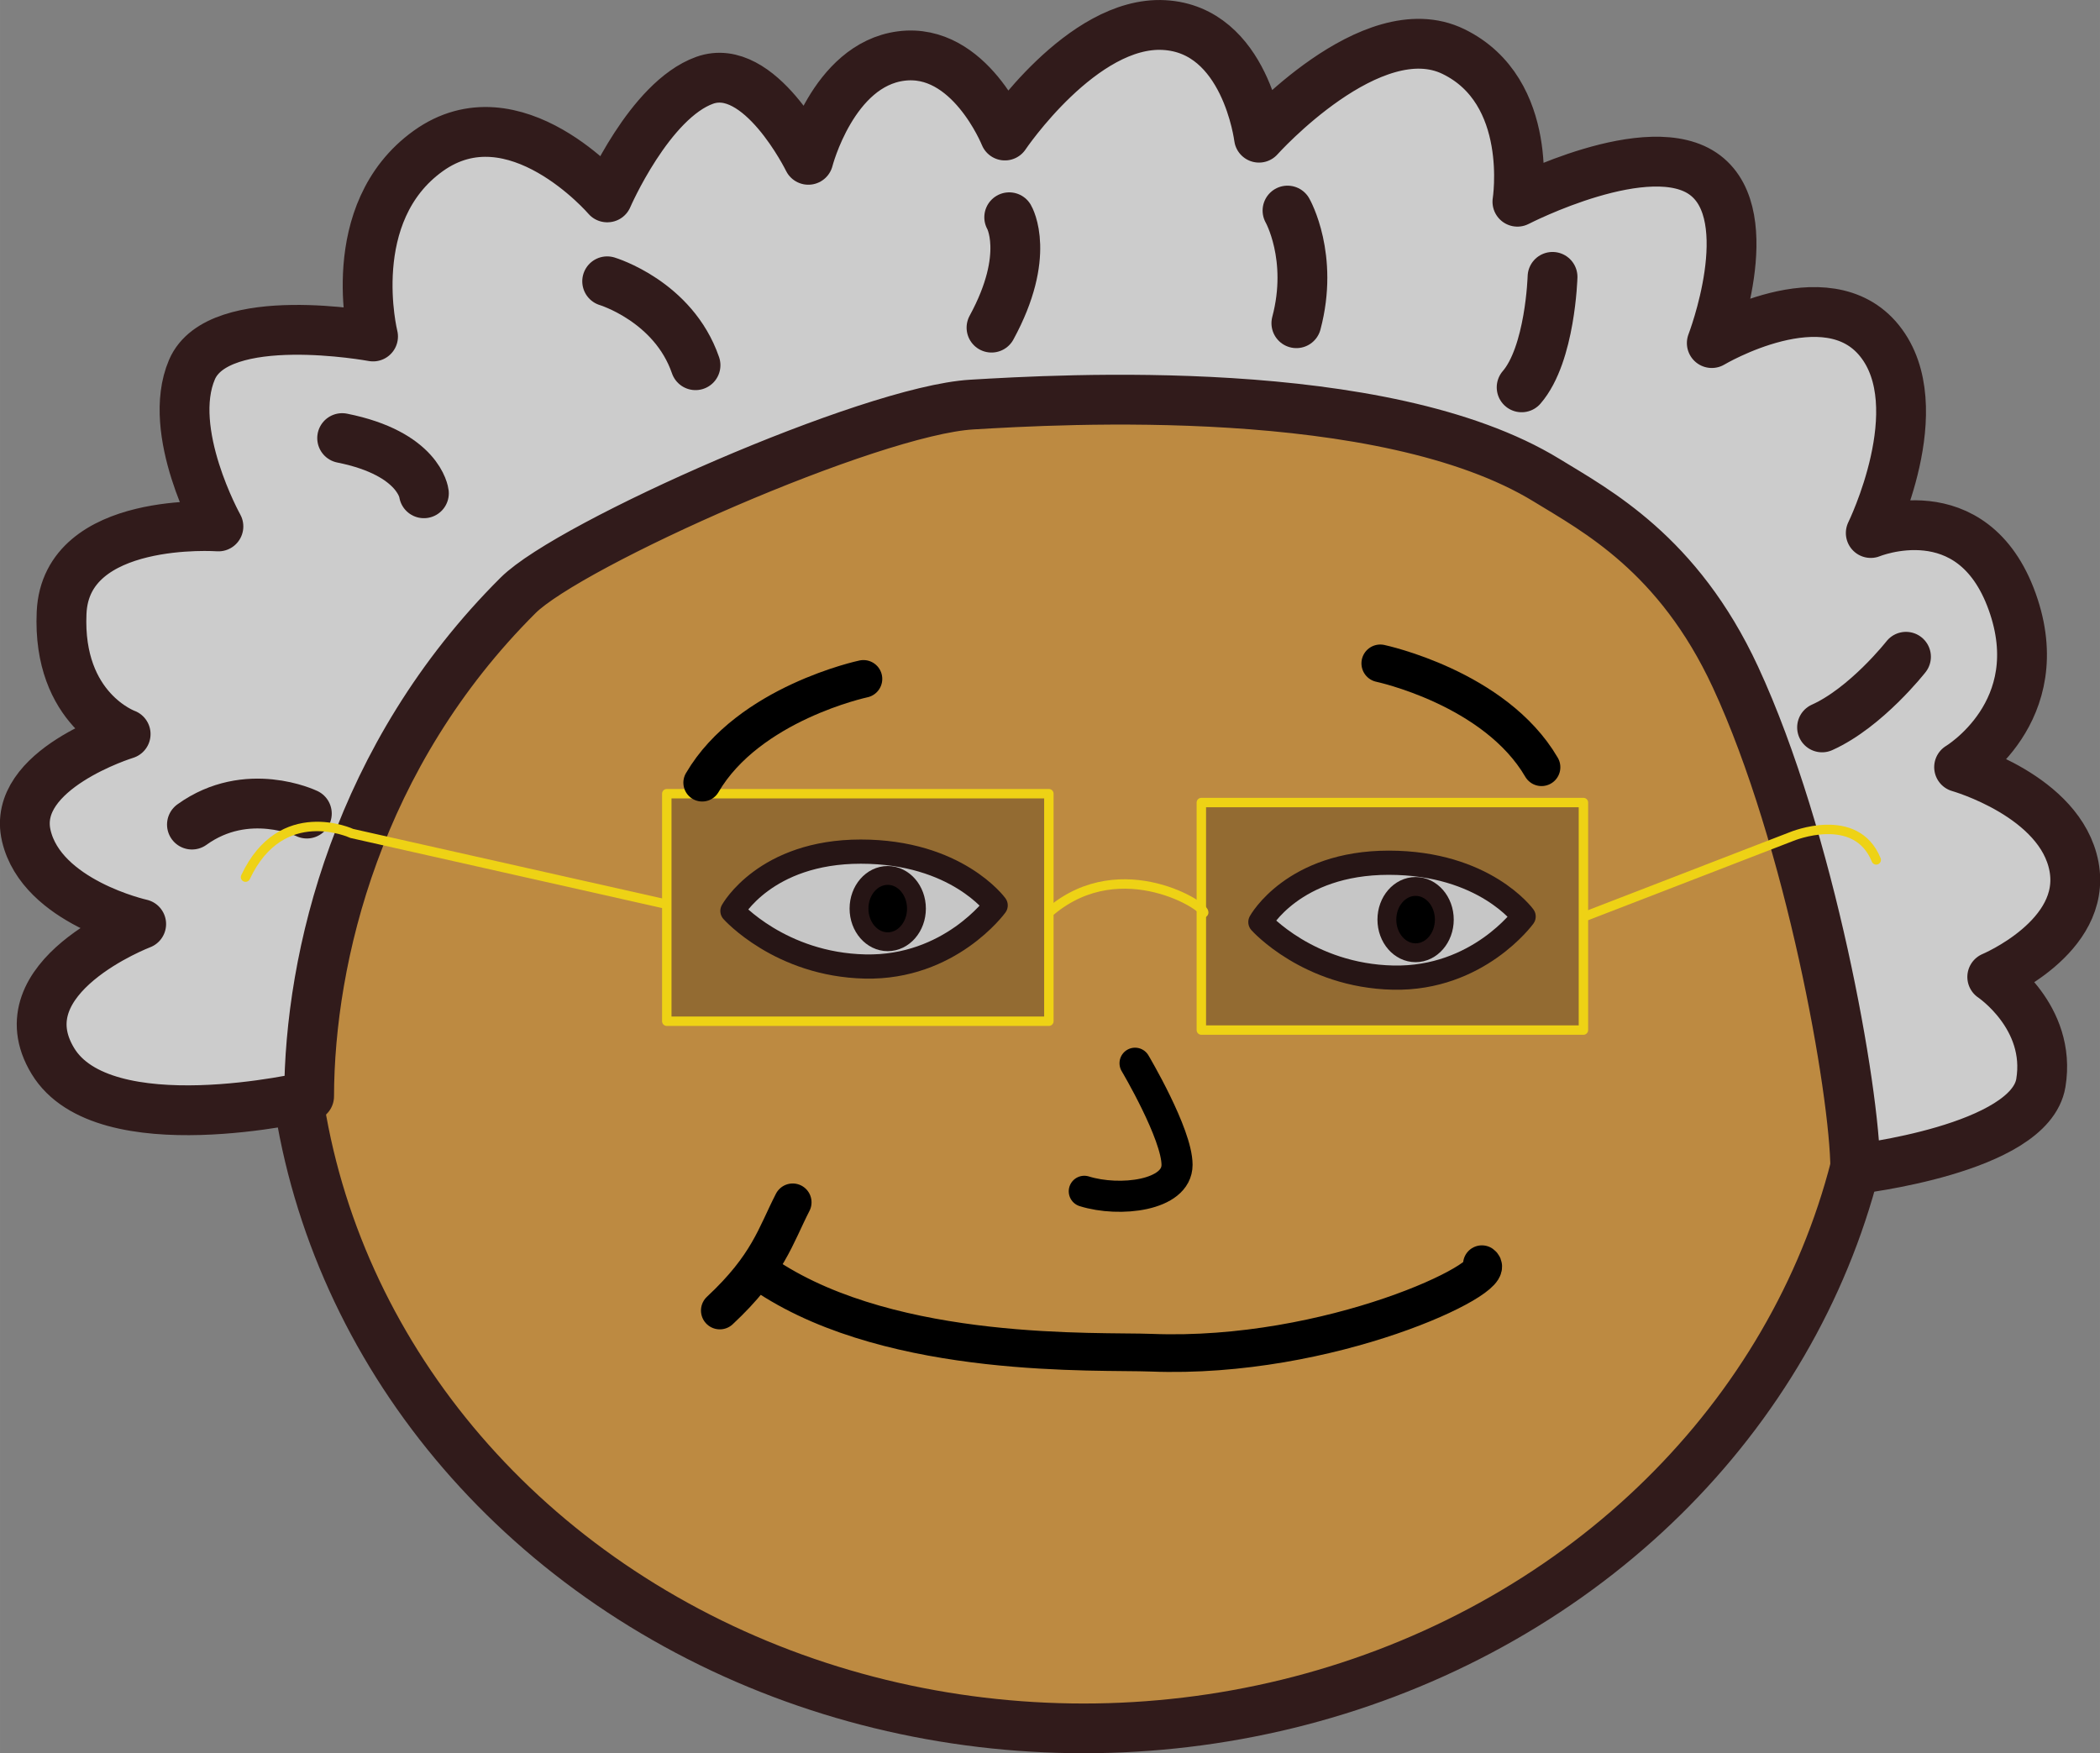 <?xml version="1.0" encoding="UTF-8" standalone="no"?>
<!-- Created with Inkscape (http://www.inkscape.org/) -->

<svg
   width="84.275"
   height="70.362"
   viewBox="0 0 22.298 18.617"
   version="1.1"
   id="svg1"
   inkscape:version="1.3.2 (091e20e, 2023-11-25, custom)"
   sodipodi:docname="mil1.svg"
   xmlns:inkscape="http://www.inkscape.org/namespaces/inkscape"
   xmlns:sodipodi="http://sodipodi.sourceforge.net/DTD/sodipodi-0.dtd"
   xmlns="http://www.w3.org/2000/svg"
   xmlns:svg="http://www.w3.org/2000/svg">
  <rect x="0" y="0" width="22.298" height="18.617" fill="#808080" stroke="none"/>
  <sodipodi:namedview
     id="namedview1"
     pagecolor="#ffffff"
     bordercolor="#000000"
     borderopacity="0.25"
     inkscape:showpageshadow="2"
     inkscape:pageopacity="0.0"
     inkscape:pagecheckerboard="false"
     inkscape:deskcolor="#d1d1d1"
     inkscape:document-units="mm"
     inkscape:zoom="2.8202694"
     inkscape:cx="156.36804"
     inkscape:cy="62.228097"
     inkscape:window-width="1920"
     inkscape:window-height="991"
     inkscape:window-x="-9"
     inkscape:window-y="-9"
     inkscape:window-maximized="1"
     inkscape:current-layer="layer4" />
  <defs
     id="defs1" />
  <g
     inkscape:groupmode="layer"
     id="layer4"
     inkscape:label="Capa 2"
     transform="translate(-15.834,-0.156)">
    <ellipse
       style="fill:#bd8a41;fill-opacity:1;stroke:#311b1b;stroke-width:0.528;stroke-linecap:round;stroke-linejoin:round"
       id="path51"
       cx="27.34"
       cy="10.78"
       rx="8.416"
       ry="7.729" />
    <g
       id="g65"
       inkscape:label="pelo">
      <path
         style="fill:#cccccc;fill-opacity:1;stroke:#311b1b;stroke-width:0.529;stroke-linecap:round;stroke-linejoin:round"
         d="m 22.281,2.252 c 0,0 -0.985,-1.149 -1.9,-0.493 -0.915,0.657 -0.586,1.97 -0.586,1.97 0,0 -1.642,-0.305 -1.923,0.352 -0.281,0.657 0.281,1.665 0.281,1.665 0,0 -1.618,-0.117 -1.665,0.915 -0.047,1.032 0.68,1.29 0.68,1.29 0,0 -1.22,0.375 -1.055,1.079 0.164,0.704 1.22,0.938 1.22,0.938 0,0 -1.478,0.563 -0.938,1.454 0.539,0.891 2.721,0.375 2.721,0.375 0.004,-1.477 0.516,-3.623 2.219,-5.319 0.548,-0.546 3.739,-1.962 4.817,-2.026 0.927,-0.055 4.371,-0.258 6.105,0.804 0.527,0.323 1.397,0.781 2.003,2.087 0.795,1.714 1.271,4.399 1.274,5.228 0,0 1.853,-0.211 1.97,-0.915 0.117,-0.704 -0.516,-1.126 -0.516,-1.126 0,0 1.009,-0.422 0.868,-1.173 -0.141,-0.751 -1.22,-1.055 -1.22,-1.055 0,0 0.985,-0.586 0.563,-1.759 -0.422,-1.173 -1.501,-0.727 -1.501,-0.727 0,0 0.657,-1.337 0.094,-2.04 -0.563,-0.704 -1.782,0.023 -1.782,0.023 0,0 0.516,-1.337 -0.07,-1.782 -0.586,-0.446 -1.994,0.281 -1.994,0.281 0,0 0.188,-1.173 -0.68,-1.595 -0.868,-0.422 -2.064,0.915 -2.064,0.915 0,0 -0.141,-1.149 -1.009,-1.196 -0.868,-0.047 -1.689,1.173 -1.689,1.173 0,0 -0.375,-0.938 -1.102,-0.844 -0.727,0.094 -0.985,1.102 -0.985,1.102 0,0 -0.516,-1.055 -1.102,-0.844 -0.586,0.211 -1.032,1.243 -1.032,1.243 z"
         id="path52"
         sodipodi:nodetypes="cscscscscscsssscscscscscscscscscscc" />
      <path
         style="fill:#cccccc;fill-opacity:1;stroke:#311b1b;stroke-width:0.529;stroke-linecap:round;stroke-linejoin:round"
         d="m 19.467,4.808 c 0.821,0.164 0.868,0.586 0.868,0.586"
         id="path53" />
      <path
         style="fill:#cccccc;fill-opacity:1;stroke:#311b1b;stroke-width:0.529;stroke-linecap:round;stroke-linejoin:round"
         d="M 23.219,4.034 C 22.985,3.354 22.281,3.143 22.281,3.143"
         id="path54" />
      <path
         style="fill:#cccccc;fill-opacity:1;stroke:#311b1b;stroke-width:0.529;stroke-linecap:round;stroke-linejoin:round"
         d="M 26.362,3.635 C 26.784,2.861 26.55,2.463 26.55,2.463"
         id="path55" />
      <path
         style="fill:#cccccc;fill-opacity:1;stroke:#311b1b;stroke-width:0.529;stroke-linecap:round;stroke-linejoin:round"
         d="M 29.599,3.588 C 29.786,2.885 29.505,2.392 29.505,2.392"
         id="path56" />
      <path
         style="fill:#cccccc;fill-opacity:1;stroke:#311b1b;stroke-width:0.529;stroke-linecap:round;stroke-linejoin:round"
         d="M 31.991,4.269 C 32.296,3.917 32.319,3.096 32.319,3.096"
         id="path57" />
      <path
         style="fill:#cccccc;fill-opacity:1;stroke:#311b1b;stroke-width:0.529;stroke-linecap:round;stroke-linejoin:round"
         d="M 35.181,7.88 C 35.65,7.669 36.072,7.13 36.072,7.13"
         id="path58" />
      <path
         style="fill:#cccccc;fill-opacity:1;stroke:#311b1b;stroke-width:0.529;stroke-linecap:round;stroke-linejoin:round"
         d="m 17.872,8.912 c 0.586,-0.422 1.22,-0.117 1.22,-0.117"
         id="path59" />
    </g>
    <g
       id="g63"
       inkscape:label="ojoizdo">
      <path
         style="fill:#ffffff;fill-opacity:1;stroke:#311b1b;stroke-width:0.257;stroke-linecap:round;stroke-linejoin:round;stroke-dasharray:none"
         d="m 23.611,9.829 c 0,0 0.347,-0.63 1.363,-0.63 1.017,0 1.432,0.571 1.432,0.571 0,0 -0.485,0.669 -1.386,0.649 -0.901,-0.02 -1.409,-0.59 -1.409,-0.59 z"
         id="path60" />
      <ellipse
         style="fill:#000000;fill-opacity:1;stroke:#311b1b;stroke-width:0.2;stroke-linecap:round;stroke-linejoin:round;stroke-dasharray:none"
         id="path62"
         cx="25.26"
         cy="9.804"
         rx="0.305"
         ry="0.352" />
    </g>
    <g
       id="g64"
       inkscape:label="ojodcho">
      <path
         style="fill:#ffffff;fill-opacity:1;stroke:#311b1b;stroke-width:0.257;stroke-linecap:round;stroke-linejoin:round;stroke-dasharray:none"
         d="m 29.217,9.947 c 0,0 0.347,-0.63 1.363,-0.63 1.017,0 1.432,0.571 1.432,0.571 0,0 -0.485,0.669 -1.386,0.649 -0.901,-0.02 -1.409,-0.59 -1.409,-0.59 z"
         id="path63" />
      <ellipse
         style="fill:#000000;fill-opacity:1;stroke:#311b1b;stroke-width:0.2;stroke-linecap:round;stroke-linejoin:round;stroke-dasharray:none"
         id="ellipse63"
         cx="30.865"
         cy="9.921"
         rx="0.305"
         ry="0.352" />
    </g>
    <g
       id="g68"
       inkscape:label="gafas">
      <rect
         style="fill:#000000;fill-opacity:0.226;stroke:#eed215;stroke-width:0.1;stroke-linecap:round;stroke-linejoin:round;stroke-dasharray:none;stroke-opacity:1"
         id="rect65"
         width="4.057"
         height="2.416"
         x="22.914"
         y="8.584" />
      <rect
         style="fill:#000000;fill-opacity:0.226;stroke:#eed215;stroke-width:0.1;stroke-linecap:round;stroke-linejoin:round;stroke-dasharray:none;stroke-opacity:1"
         id="rect66"
         width="4.057"
         height="2.416"
         x="28.59"
         y="8.678" />
      <path
         style="fill:none;fill-opacity:0.226;stroke:#eed215;stroke-width:0.1;stroke-linecap:round;stroke-linejoin:round;stroke-dasharray:none;stroke-opacity:1"
         d="m 26.995,9.827 c 0.755,-0.629 1.676,-0.025 1.618,0.023"
         id="path66"
         sodipodi:nodetypes="cc" />
      <path
         style="fill:none;fill-opacity:0.226;stroke:#eed215;stroke-width:0.1;stroke-linecap:round;stroke-linejoin:round;stroke-dasharray:none;stroke-opacity:1"
         d="m 22.886,9.752 -3.317,-0.746 c 0,0 -0.746,-0.348 -1.128,0.464"
         id="path67" />
      <path
         style="fill:none;fill-opacity:0.226;stroke:#eed215;stroke-width:0.1;stroke-linecap:round;stroke-linejoin:round;stroke-dasharray:none;stroke-opacity:1"
         d="m 32.671,9.884 2.189,-0.846 c 0,0 0.68,-0.282 0.896,0.249"
         id="path68" />
      <path
         style="fill:none;fill-opacity:0.226;stroke:#000000;stroke-width:0.4;stroke-linecap:round;stroke-linejoin:round;stroke-dasharray:none;stroke-opacity:1"
         d="m 23.993,13.72 c 1.348,0.879 3.503,0.778 4.065,0.8 1.901,0.074 3.705,-0.8 3.511,-0.94"
         id="path69"
         sodipodi:nodetypes="csc" />
      <path
         style="fill:none;fill-opacity:0.226;stroke:#000000;stroke-width:0.4;stroke-linecap:round;stroke-linejoin:round;stroke-dasharray:none;stroke-opacity:1"
         d="m 23.477,14.072 c 0.514,-0.479 0.592,-0.795 0.774,-1.149"
         id="path70"
         sodipodi:nodetypes="cc" />
      <path
         style="fill:none;fill-opacity:0.226;stroke:#000000;stroke-width:0.4;stroke-linecap:round;stroke-linejoin:round;stroke-dasharray:none;stroke-opacity:1"
         d="M 32.202,8.303 C 31.709,7.458 30.49,7.2 30.49,7.2"
         id="path72" />
      <path
         style="fill:none;fill-opacity:0.226;stroke:#000000;stroke-width:0.4;stroke-linecap:round;stroke-linejoin:round;stroke-dasharray:none;stroke-opacity:1"
         d="m 23.29,8.467 c 0.493,-0.844 1.712,-1.102 1.712,-1.102"
         id="path73" />
    </g>
    <path
       style="fill:none;fill-opacity:1;stroke:#000000;stroke-width:0.33;stroke-linecap:round;stroke-linejoin:round;stroke-dasharray:none;stroke-opacity:1"
       d="m 27.347,12.806 c 0.375,0.117 0.985,0.047 0.985,-0.281 0,-0.328 -0.446,-1.079 -0.446,-1.079"
       id="path76" />
  </g>
  <g
     inkscape:label="Capa 1"
     inkscape:groupmode="layer"
     id="layer1"
     transform="translate(-15.834,-0.156)">
    <g
       id="g13"
       style="display:none">
      <path
         style="fill:none;stroke:#0c0606;stroke-width:0.4;stroke-linejoin:round"
         d="m 11.482,7.949 c 0,0 1.133,-0.563 2.61,-0.658"
         id="path7"
         sodipodi:nodetypes="cc" />
      <path
         style="fill:none;stroke:#0c0606;stroke-width:0.4;stroke-linejoin:round"
         d="m 20.272,8.078 c 0,0 -1.133,-0.563 -2.61,-0.658"
         id="path10"
         sodipodi:nodetypes="cc" />
    </g>
  </g>
</svg>
